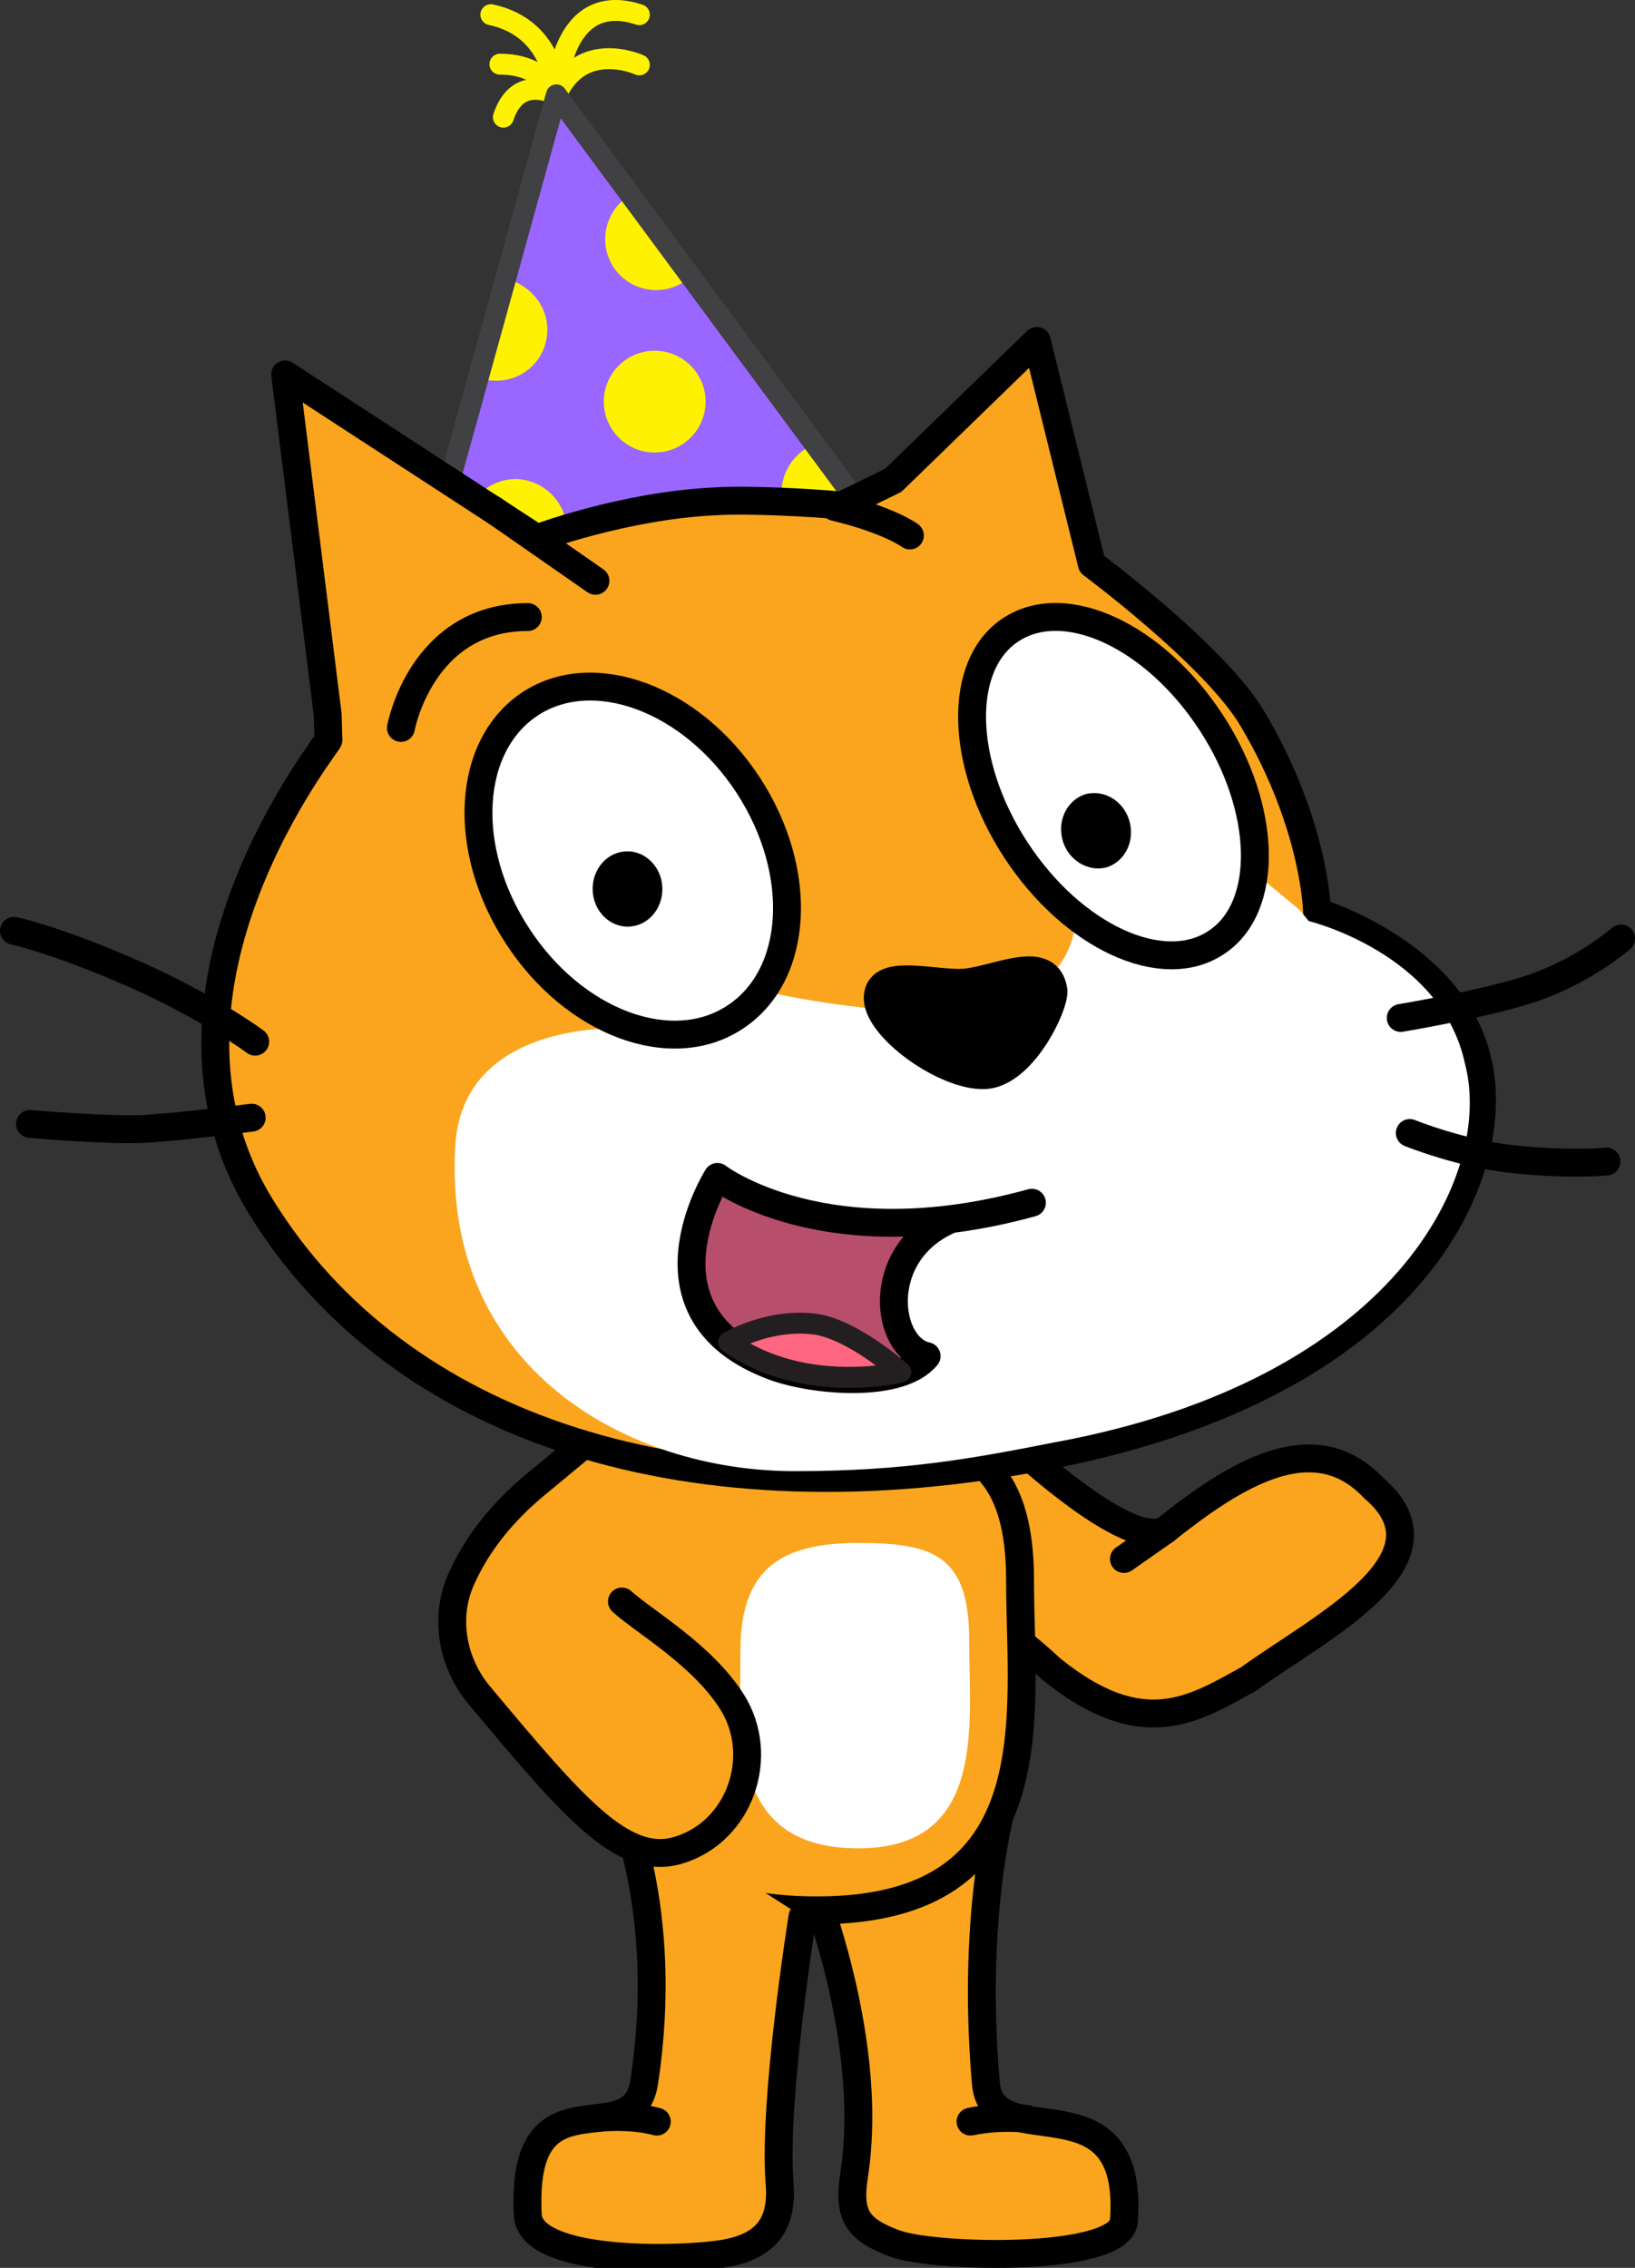 <svg version="1.1" xmlns="http://www.w3.org/2000/svg" xmlns:xlink="http://www.w3.org/1999/xlink" width="234.5" height="325.282" viewBox="0,0,234.5,325.282"><rect x="0" y="0" width="234.5" height="325.282" fill="#333333" stroke="none"/><g transform="translate(-122.5,-18.994)"><g data-paper-data="{&quot;isPaintingLayer&quot;:true}" fill-rule="nonzero" stroke-miterlimit="10" stroke-dasharray="" stroke-dashoffset="0" style="mix-blend-mode: normal"><g><path d="M192.9,21.1c9.4,2 9.4,11.5 9.4,11.5" fill="none" stroke="#fff200" stroke-width="3" stroke-linecap="round" stroke-linejoin="round"/><path d="M214.2,21.1c-11.5,-3.8 -11.9,11.5 -11.9,11.5c0,0 -1.7,-4.4 -8.1,-4.4" fill="none" stroke="#fff200" stroke-width="3" stroke-linecap="round" stroke-linejoin="round"/><path d="M194.7,35.8c2.1,-6.4 7.6,-3.2 7.6,-3.2c3.6,-8.1 11.9,-4.3 11.9,-4.3" fill="none" stroke="#fff200" stroke-width="3" stroke-linecap="round" stroke-linejoin="round"/><path d="M186.3,90.5l16,-57.9l44.8,60.6c0,0 -25.8,-5 -49.2,5.3z" fill="#9966ff" stroke="none" stroke-width="1" stroke-linecap="butt" stroke-linejoin="miter"/><path d="M221.5,58.7c-1.3,1.2 -3,1.9 -4.9,1.9c-4.1,0 -7.3,-3.3 -7.3,-7.3c0,-2.6 1.4,-5 3.5,-6.3z" fill="#fff200" stroke="none" stroke-width="1" stroke-linecap="butt" stroke-linejoin="miter"/><path d="M201,66.3c0,4.1 -3.3,7.3 -7.3,7.3c-0.9,0 -1.8,-0.1 -2.5,-0.5l3.9,-14.1c3.3,0.8 5.9,3.7 5.9,7.3z" fill="#fff200" stroke="none" stroke-width="1" stroke-linecap="butt" stroke-linejoin="miter"/><path d="M216.4,69.3c2.014,0 3.839,0.818 5.161,2.139c1.321,1.322 2.139,3.147 2.139,5.161c0,2.014 -0.818,3.839 -2.139,5.161c-1.322,1.321 -3.147,2.139 -5.161,2.139c-2.014,0 -3.839,-0.818 -5.161,-2.139c-1.321,-1.322 -2.139,-3.147 -2.139,-5.161c0,-2.014 0.818,-3.839 2.139,-5.161c1.322,-1.321 3.147,-2.139 5.161,-2.139z" fill="#fff200" stroke="none" stroke-width="1" stroke-linecap="butt" stroke-linejoin="miter"/><path d="M203.8,95.1c0,0.4 0,0.8 -0.1,1.1c-2,0.7 -3.9,1.4 -5.8,2.2l-8.3,-5.8c1,-2.9 3.7,-4.9 6.9,-4.9c4,0.1 7.3,3.4 7.3,7.4z" fill="#fff200" stroke="none" stroke-width="1" stroke-linecap="butt" stroke-linejoin="miter"/><path d="M247,93.2c0,0 -4.7,-0.9 -12,-1.2c-0.3,-0.8 -0.4,-1.6 -0.4,-2.4c0,-3.1 2,-5.8 4.7,-6.9z" fill="#fff200" stroke="none" stroke-width="1" stroke-linecap="butt" stroke-linejoin="miter"/><path d="M186.3,90.5l16,-57.9l44.8,60.6c0,0 -25.8,-5 -49.2,5.3z" fill="none" stroke="#414042" stroke-width="3" stroke-linecap="round" stroke-linejoin="round"/></g><g stroke="#000000" stroke-width="4" stroke-linecap="round" stroke-linejoin="round"><path d="M258.5,228.8c2.3,-10.4 5.2,-8.3 5.2,-8.3c1.6,1.1 2,3.4 3.8,5.1c5.4,5 18,15.7 22.3,12.7c9.5,-7.5 21,-15.1 29.7,-5.9c12.1,10.3 -7.7,20 -17.9,27.4c-7.8,4.3 -15.2,9.2 -28.3,-1.4c-10.6,-9.8 -15.1,-9.7 -15.1,-9.7c-6,-4 -2.1,-9.4 0.3,-19.9z" fill="#faa51d"/><path d="M289.7,238.4l-6,4.2" fill="none"/></g><g fill="#faa51d" stroke="#000000" stroke-width="4" stroke-linecap="round" stroke-linejoin="round"><path d="M266.5,276.9c0,0 -4.8,15.6 -2.6,40.9c0.9,10.8 21.3,-1.5 19.8,19.7c-0.4,6 -27,5.4 -32.8,3.3c-5.4,-2 -6.8,-4 -5.9,-9.8c3.2,-20.8 -7.3,-44.9 -7.3,-44.9"/><path d="M261.7,323.3c4.2,-0.9 8,-0.4 8,-0.4"/></g><path d="M268.8,245.7c0,19.1 4.8,47.3 -29.1,47.3c-33.9,0 -31.1,-25.7 -31.1,-44.8c0,-19.1 11.6,-24.4 31.1,-24.4c19.5,0 29.1,2.8 29.1,21.9z" fill="#faa51d" stroke="#000000" stroke-width="4" stroke-linecap="round" stroke-linejoin="round"/><path d="M261.5,254.1c0,12.1 2.6,30 -15.9,30c-18.5,0 -16.9,-16.3 -16.9,-28.4c0,-12.1 6.3,-15.4 16.9,-15.4c10.6,0 15.9,1.7 15.9,13.8z" fill="#ffffff" stroke="none" stroke-width="1" stroke-linecap="butt" stroke-linejoin="miter"/><g fill="#faa51d" stroke="#000000" stroke-width="4" stroke-linecap="round" stroke-linejoin="round"><path d="M237.6,293.9c0,0 -4.2,26.2 -3.3,38.1c0.5,5.8 -1.7,9.1 -7.8,10.2c-6.4,1.1 -27.9,1.6 -28.3,-5.5c-1.1,-21.5 15.1,-8.3 16.7,-19.1c3.8,-25 -3.8,-40.7 -3.8,-40.7"/><path d="M208.1,322.8c0,0 4.5,-0.6 8.6,0.5"/></g><path d="M217.8,229.9l-5.6,19.6l-26.3,1.9l5.3,-10.1l26.6,-11.4" fill="#faa51d" stroke="none" stroke-width="1" stroke-linecap="butt" stroke-linejoin="miter"/><path d="M191.1,241.3c2,-2 7.5,-7.4 12.5,-12.5c6.1,-6.3 19.3,-15.2 22.4,0" fill="#faa51d" stroke="#414042" stroke-width="3" stroke-linecap="round" stroke-linejoin="round"/><path d="M211.7,248.7c3.2,2.9 11.5,7.6 15.8,14.4c4.9,7.8 1.1,18.7 -7.8,21.3c-7.9,2.3 -15.1,-6.3 -28.5,-22.3c-3.8,-4.6 -5,-11 -2.6,-16.5c0,-0.1 0.1,-0.2 0.1,-0.2c2.3,-5.2 6.1,-9.7 10.4,-13.3l9.9,-8.2" fill="#faa51d" stroke="#000000" stroke-width="4" stroke-linecap="round" stroke-linejoin="round"/><path d="M250.6,87.9l20.6,-20l7.9,32c0,0 17.8,13.2 23.1,22.3c9,15.2 9.2,27.6 9.2,27.6c0,0 19.7,5.9 23.1,21.7c3.5,15.8 -8.9,45.8 -60.9,56.1c-52,10.4 -94,-3.7 -113.6,-35.4c-19.6,-31.6 10.627,-67.813 9.6,-67.1l-0.1,-3.6l-6.1,-48.8l36.1,23.5c0,0 12.5,-4.7 25.6,-5.3c4.9,-0.3 13.8,0.2 18.1,0.6z" fill="#faa51d" stroke="#000000" stroke-width="4" stroke-linecap="round" stroke-linejoin="round"/><path d="M310.2,151.1c0,0 19,4.6 22.4,20.4c4.2,15.8 -9.8,45.4 -59,54.4c-11.2,2.2 -21.2,4.1 -36.9,4.1c-24.4,0.1 -50.8,-15 -48.9,-46.7c1.1,-18.2 24.2,-16.8 24.2,-16.8l20.2,-5.3c0,0 20.3,4.7 32.4,2.1c12.1,-2.6 12.1,-12.1 12.1,-12.1l25.3,-7.4l6.9,5.7z" fill="#ffffff" stroke="none" stroke-width="1" stroke-linecap="butt" stroke-linejoin="miter"/><path d="M158.6,179.3c0,0 -10,1.3 -15.2,1.6c-5.2,0.3 -16.6,-0.7 -16.6,-0.7" fill="none" stroke="#000000" stroke-width="4" stroke-linecap="round" stroke-linejoin="round"/><path d="M355,153.6c0,0 -5.1,4.5 -12.6,7.1c-6.4,2.2 -19,4.3 -19,4.3" fill="none" stroke="#000000" stroke-width="4" stroke-linecap="round" stroke-linejoin="round"/><path d="M124.5,152.5c0,0 6.2,1.3 17.7,6.4c10.3,4.6 16.9,9.5 16.9,9.5" fill="none" stroke="#000000" stroke-width="4" stroke-linecap="round" stroke-linejoin="round"/><path d="M352.9,185.6c0,0 -5.2,0.5 -12.9,-0.3c-7.7,-0.7 -15.3,-3.8 -15.3,-3.8" fill="none" stroke="#000000" stroke-width="4" stroke-linecap="round" stroke-linejoin="round"/><path d="M242.2,91.7c7.9,1.9 10.8,4.1 10.8,4.1" fill="none" stroke="#000000" stroke-width="4" stroke-linecap="round" stroke-linejoin="round"/><path d="M207.9,102.3l-14.8,-10.3" fill="none" stroke="#000000" stroke-width="4" stroke-linecap="round" stroke-linejoin="round"/><path d="M296.2,122.6c8.1,12.4 8.4,26.6 0.7,31.6c-7.7,5.1 -20.6,-0.9 -28.7,-13.3c-8.1,-12.4 -8.4,-26.6 -0.7,-31.6c7.8,-5.1 20.6,0.9 28.7,13.3z" fill="#ffffff" stroke="#000000" stroke-width="4" stroke-linecap="round" stroke-linejoin="round"/><path d="M284.5,136.8c0.8,2.9 -0.7,5.8 -3.3,6.6c-2.6,0.7 -5.5,-1 -6.3,-3.9c-0.8,-2.9 0.7,-5.8 3.3,-6.6c2.7,-0.7 5.5,1 6.3,3.9" fill="#000000" stroke="none" stroke-width="1" stroke-linecap="butt" stroke-linejoin="miter"/><path d="M229.8,131.6c8.1,12.4 7.3,27.3 -1.9,33.3c-9.1,6 -23.1,0.8 -31.2,-11.7c-8.1,-12.4 -7.3,-27.3 1.9,-33.3c9.1,-5.9 23.1,-0.7 31.2,11.7z" fill="#ffffff" stroke="#000000" stroke-width="4" stroke-linecap="round" stroke-linejoin="round"/><path d="M217.5,146.5c0,3 -2.2,5.4 -5,5.4c-2.7,0 -5,-2.4 -5,-5.4c0,-3 2.2,-5.4 5,-5.4c2.7,0 5,2.4 5,5.4" fill="#000000" stroke="none" stroke-width="1" stroke-linecap="butt" stroke-linejoin="miter"/><path d="M261.2,159.9c4.8,-0.6 11.6,-4.2 12.4,1.2c0.1,2.4 -4.5,11.8 -9.8,12.1c-5.7,0.3 -15.8,-7 -15.4,-11.3c0.3,-4.3 8.6,-1.5 12.8,-2z" fill="#000000" stroke="#000000" stroke-width="4" stroke-linecap="round" stroke-linejoin="round"/><path d="M180,123.4c0,0 2.9,-15.9 18.2,-15.9" fill="#faa51d" stroke="#000000" stroke-width="4" stroke-linecap="round" stroke-linejoin="round"/><path d="M258.8,193.9c-11,4.7 -9.4,18.3 -3.4,19.6c-3.8,4.7 -16.2,3.6 -21.9,1.5c-20.5,-7.6 -8.1,-27.2 -8.1,-27.2c0,0 15.4,11.9 45.1,3.7" fill="#b74e6c" stroke="#000000" stroke-width="4" stroke-linecap="round" stroke-linejoin="round"/><path d="M227,211.5c0,0 5.6,-3.4 12.3,-2.6c5.5,0.7 12.4,6.9 12.4,6.9c0,0 -13.9,3.4 -24.7,-4.3z" fill="#ff6680" stroke="#231f20" stroke-width="3" stroke-linecap="round" stroke-linejoin="round"/></g></g></svg>